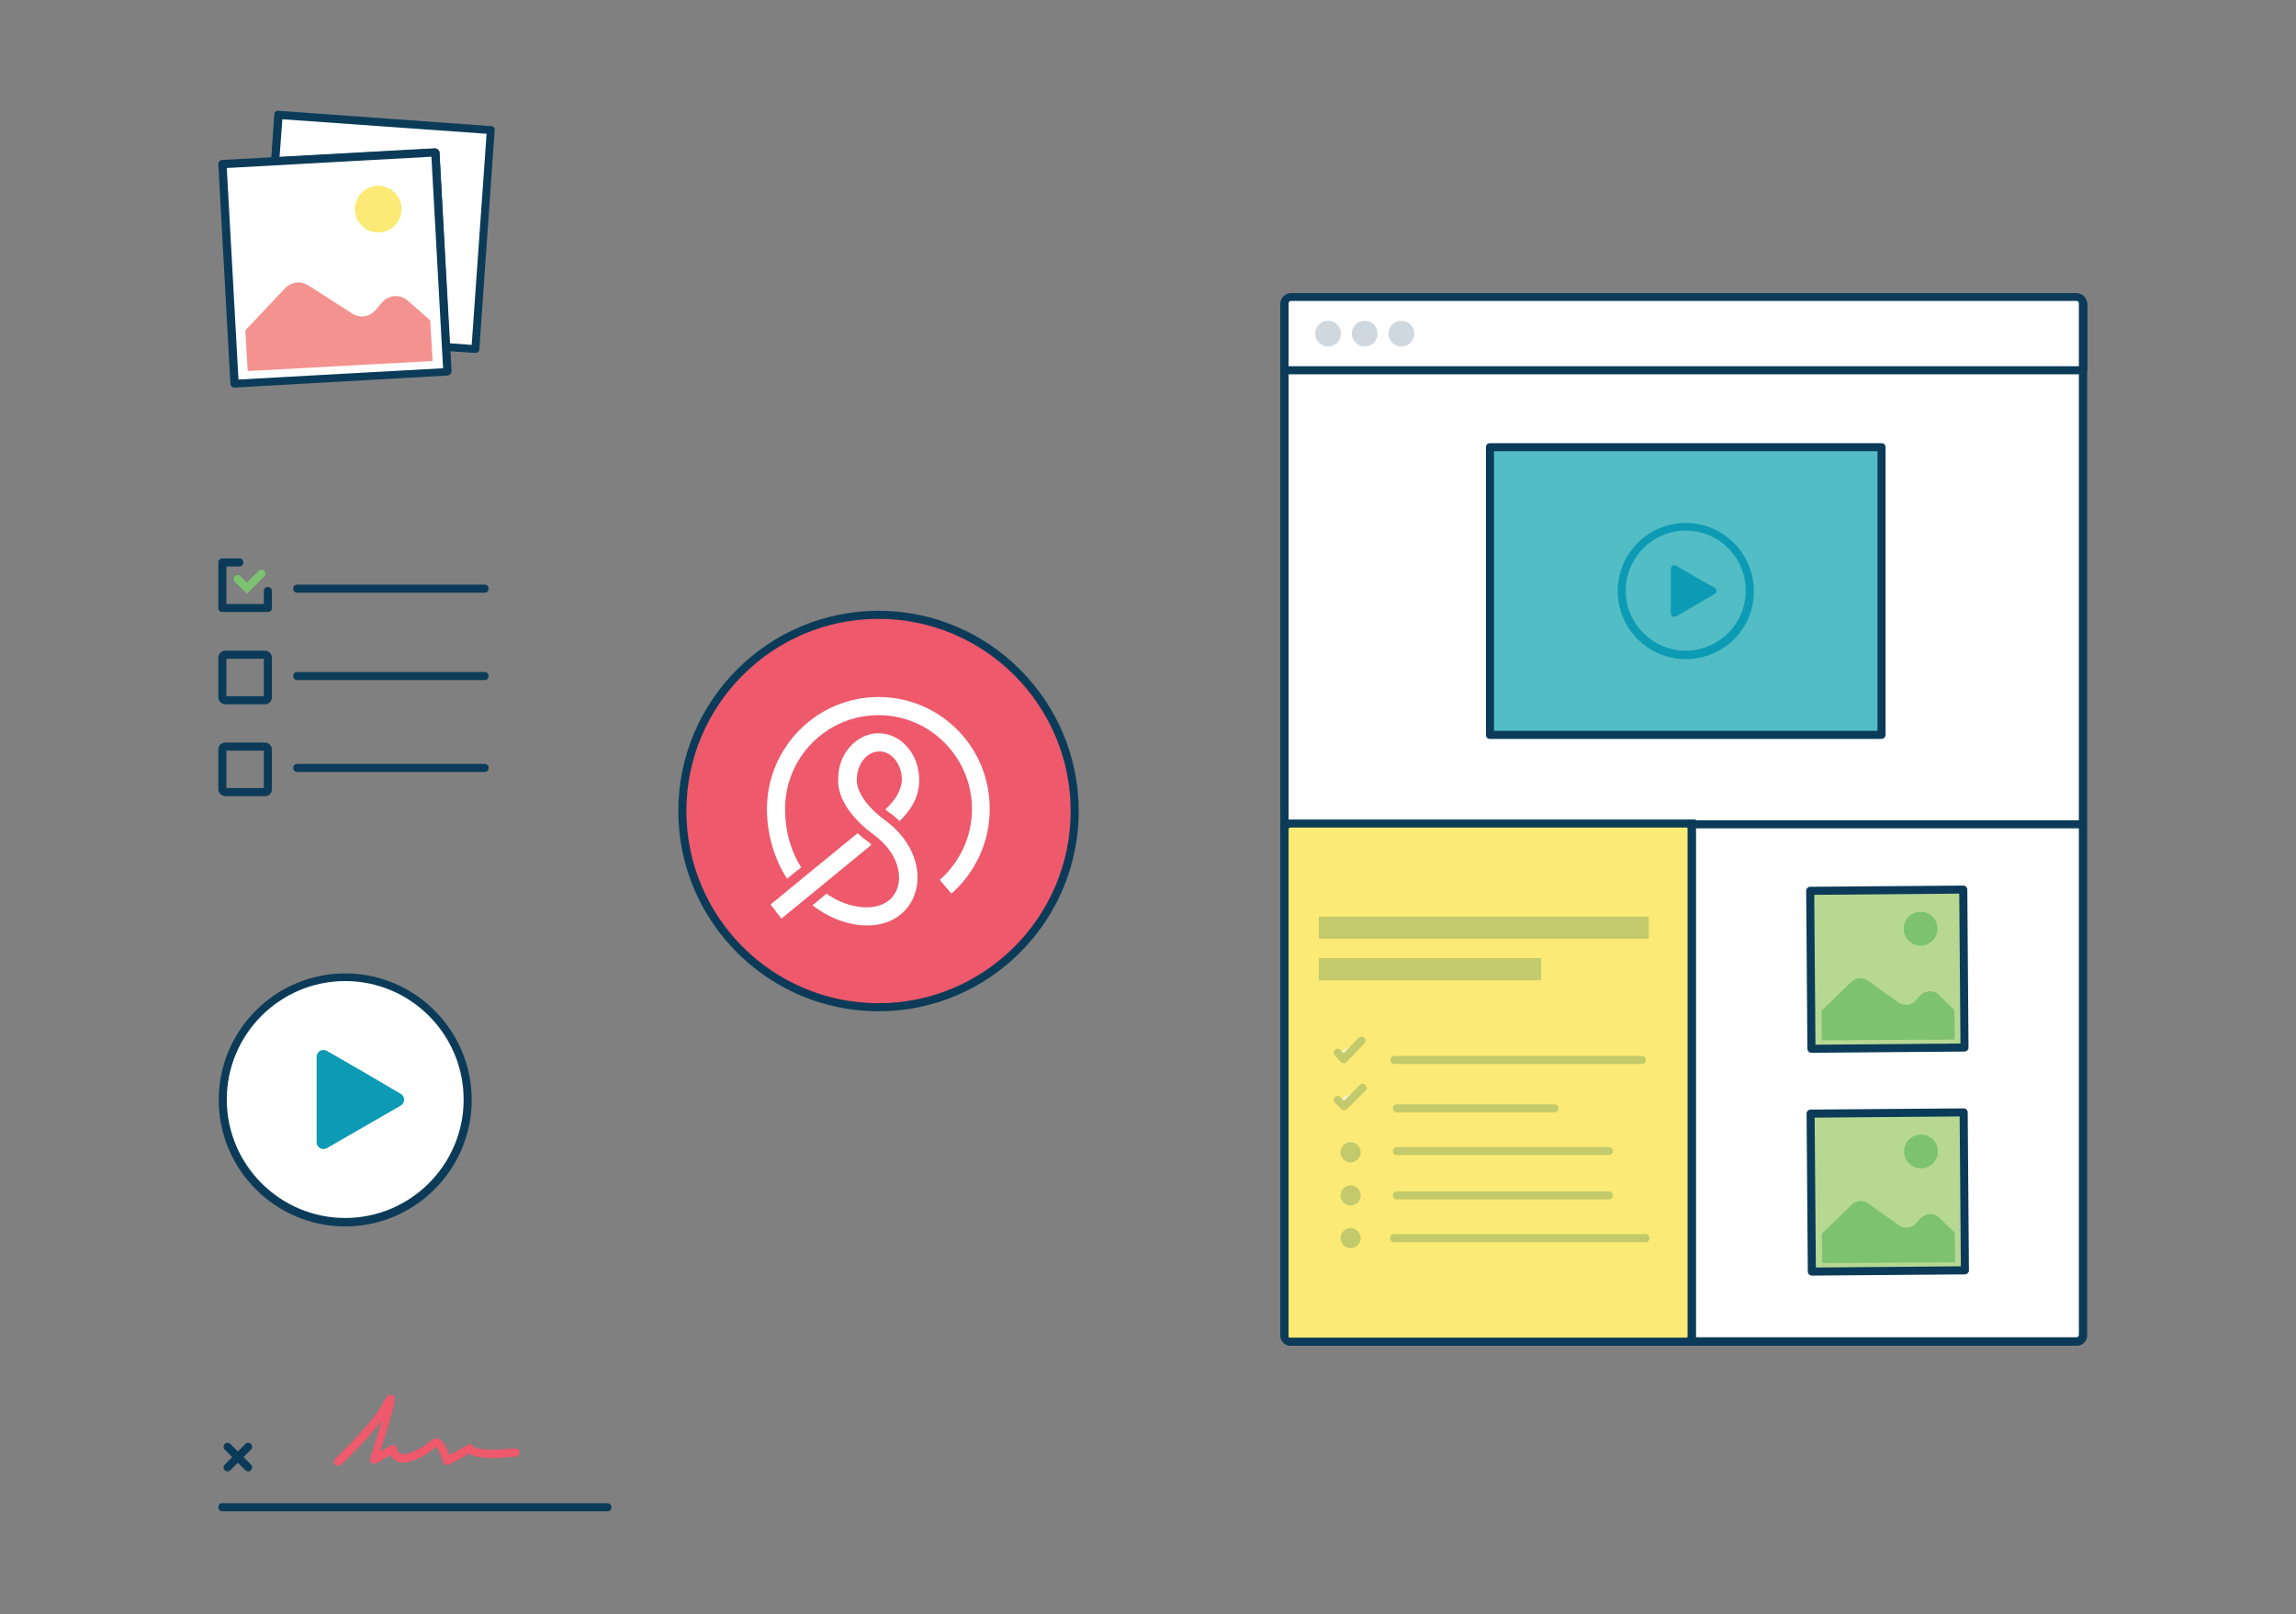 <?xml version="1.0" encoding="utf-8"?>
<!-- Generator: Adobe Illustrator 18.1.1, SVG Export Plug-In . SVG Version: 6.00 Build 0)  -->
<!DOCTYPE svg PUBLIC "-//W3C//DTD SVG 1.1//EN" "http://www.w3.org/Graphics/SVG/1.1/DTD/svg11.dtd">
<svg version="1.1" id="Validation_x5F_Check" xmlns="http://www.w3.org/2000/svg" xmlns:xlink="http://www.w3.org/1999/xlink"
	 x="0px" y="0px" width="570px" height="400.7px" viewBox="0 0 570 400.7" enable-background="new 0 0 570 400.7"
	 xml:space="preserve">
<rect x="0" y="0" width="570" height="400.7" fill="#808080" stroke="none"/>
<g>
	<g>
		<g>
			<g>
				<polygon fill="#FFFFFF" points="69.1,28.5 68.3,40 108,37.9 110.6,86.1 118,86.6 121.9,32.2 				"/>
				<path fill="#0B3B58" d="M118,87.6C118,87.6,117.9,87.6,118,87.6l-7.4-0.5c-0.5,0-0.9-0.4-0.9-0.9l-2.6-47.2L68.4,41
					c-0.3,0-0.6-0.1-0.8-0.3c-0.2-0.2-0.3-0.5-0.3-0.8l0.8-11.5c0-0.6,0.5-1,1.1-0.9l52.7,3.8c0.3,0,0.5,0.1,0.7,0.3
					c0.2,0.2,0.3,0.5,0.2,0.7L119,86.7c0,0.3-0.1,0.5-0.3,0.7C118.5,87.5,118.2,87.6,118,87.6z M111.6,85.2l5.5,0.4l3.7-52.4
					l-50.7-3.6L69.4,39l38.6-2.1c0.5,0,1,0.4,1.1,0.9L111.6,85.2z"/>
			</g>
			<g>
				
					<rect x="56.7" y="39.3" transform="matrix(0.999 -5.439487e-02 5.439487e-02 0.999 -3.495 4.619)" fill="#FFFFFF" width="52.9" height="54.5"/>
				<path fill="#0B3B58" d="M58.2,96.2c-0.2,0-0.5-0.1-0.7-0.3c-0.2-0.2-0.3-0.4-0.3-0.7l-3-54.5c0-0.3,0.1-0.5,0.3-0.7
					c0.2-0.2,0.4-0.3,0.7-0.3l52.8-2.9c0.5,0,1,0.4,1.1,0.9l3,54.4c0,0.6-0.4,1-0.9,1.1L58.2,96.2C58.2,96.2,58.2,96.2,58.2,96.2z
					 M56.3,41.7l2.9,52.5l50.8-2.8l-2.9-52.5L56.3,41.7z"/>
			</g>
			<g>
				<path fill="#F3928F" d="M106.8,79.5l0.6,10.1l-45.9,2.5L60.9,82l10-10.6c1.6-1.5,3.8-1.7,5.6-0.6l10.9,7c2.3,1.5,5,0.7,6.6-1.8
					l0.9-1c1.7-1.9,4.6-2,6.4-0.3L106.8,79.5z"/>
			</g>
			<g>
				<circle fill="#FBEA75" cx="93.9" cy="51.9" r="5.8"/>
			</g>
		</g>
		<g>
			<g>
				<circle fill="#FFFFFF" cx="85.7" cy="272.9" r="30.4"/>
				<path fill="#0B3B58" d="M85.7,304.4c-17.3,0-31.4-14.1-31.4-31.4s14.1-31.4,31.4-31.4s31.4,14.1,31.4,31.4S103,304.4,85.7,304.4
					z M85.7,243.5c-16.2,0-29.4,13.2-29.4,29.4s13.2,29.4,29.4,29.4s29.4-13.2,29.4-29.4S101.9,243.5,85.7,243.5z"/>
			</g>
			<g>
				<path fill="#0D9AB4" d="M99.5,271.5c1.1,0.6,1.1,2.3,0,2.9l-9.2,5.3l-9.2,5.3c-1.1,0.6-2.5-0.2-2.5-1.5v-10.6v-10.6
					c0-1.3,1.4-2.1,2.5-1.5l9.2,5.3L99.5,271.5z"/>
			</g>
		</g>
		<g>
			<g>
				<g>
					<path fill="#0B3B58" d="M66.5,151.9H55.2c-0.6,0-1-0.4-1-1v-11.3c0-0.6,0.4-1,1-1h4.2c0.6,0,1,0.4,1,1s-0.4,1-1,1h-3.2v9.3h9.3
						v-3.2c0-0.6,0.4-1,1-1s1,0.4,1,1v4.2C67.5,151.5,67.1,151.9,66.5,151.9z"/>
				</g>
				<g>
					<path fill="#7DC271" d="M61.3,147.4l-3-3c-0.4-0.4-0.4-1,0-1.4c0.4-0.4,1-0.4,1.4,0l1.6,1.6l2.9-2.9c0.4-0.4,1-0.4,1.4,0
						s0.4,1,0,1.4L61.3,147.4z"/>
				</g>
			</g>
			<g>
				<path fill="#0B3B58" d="M120.3,147.1H73.8c-0.6,0-1-0.4-1-1s0.4-1,1-1h46.5c0.6,0,1,0.4,1,1S120.9,147.1,120.3,147.1z"/>
			</g>
			<g>
				<g>
					<path fill="#0B3B58" d="M120.3,168.8H73.8c-0.6,0-1-0.4-1-1s0.4-1,1-1h46.5c0.6,0,1,0.4,1,1S120.9,168.8,120.3,168.8z"/>
				</g>
				<g>
					<path fill="#0B3B58" d="M65.8,174.8h-9.9c-0.9,0-1.7-0.8-1.7-1.7v-9.9c0-0.9,0.8-1.7,1.7-1.7h9.9c0.9,0,1.7,0.8,1.7,1.7v9.9
						C67.5,174,66.8,174.8,65.8,174.8z M56.2,172.8h9.3v-9.3h-9.3V172.8z"/>
				</g>
			</g>
			<g>
				<g>
					<path fill="#0B3B58" d="M120.3,191.6H73.8c-0.6,0-1-0.4-1-1s0.4-1,1-1h46.5c0.6,0,1,0.4,1,1S120.9,191.6,120.3,191.6z"/>
				</g>
				<g>
					<path fill="#0B3B58" d="M65.8,197.6h-9.9c-0.9,0-1.7-0.8-1.7-1.7V186c0-0.9,0.8-1.7,1.7-1.7h9.9c0.9,0,1.7,0.8,1.7,1.7v9.9
						C67.5,196.9,66.8,197.6,65.8,197.6z M56.2,195.6h9.3v-9.3h-9.3V195.6z"/>
				</g>
			</g>
		</g>
		<g>
			<g>
				<path fill="#0B3B58" d="M150.8,375.1H55.2c-0.6,0-1-0.4-1-1s0.4-1,1-1h95.6c0.6,0,1,0.4,1,1S151.4,375.1,150.8,375.1z"/>
			</g>
			<g>
				<path fill="#EE596C" d="M83.9,363.8c-0.3,0-0.5-0.1-0.7-0.3c-0.4-0.4-0.4-1,0-1.4c0.1-0.1,9.7-9.2,12.2-14.4
					c0.4-0.8,0.9-1.8,1.9-1.4c1,0.4,1.4,0.6-2.9,13.9l2.7-1.4c0.3-0.2,0.7-0.2,1,0c0.3,0.2,0.5,0.5,0.5,0.8l0,0c0,0,0.1,0.8,0.6,1.1
					c0.5,0.3,1.3,0.2,1.9,0.1c2.5-0.7,3.9-1.7,5.1-2.6c0.4-0.3,0.8-0.6,1.2-0.9c0.5-0.3,1-0.3,1.5-0.2c1.2,0.5,2.1,2.5,2.7,4
					l4.6-2.5c0.3-0.2,0.6-0.2,0.9,0c0.2,0.1,0.4,0.3,0.5,0.5c0.2,0.2,2,1.2,10.3,0.4c0.5-0.1,1,0.3,1.1,0.9c0.1,0.5-0.3,1-0.9,1.1
					c-7.2,0.8-10.4,0.2-11.6-0.7l-5,2.7c-0.3,0.1-0.6,0.2-0.9,0c-0.3-0.1-0.5-0.4-0.6-0.6c-0.5-1.7-1.3-3.4-1.7-3.8
					c-0.3,0.2-0.6,0.4-0.9,0.7c-1.3,1-2.9,2.2-5.8,3c-1.5,0.4-2.7,0.3-3.6-0.4c-0.5-0.4-0.8-0.8-1-1.2l-3.7,2
					c-0.4,0.2-0.8,0.1-1.1-0.1c-0.3-0.3-0.4-0.7-0.3-1.1c1.1-3.3,2.1-6.8,2.9-9.5c-3.8,5.1-9.8,10.8-10.2,11.1
					C84.4,363.8,84.1,363.8,83.9,363.8z"/>
			</g>
			<g>
				<g>
					<path fill="#0B3B58" d="M56.5,365.2c-0.3,0-0.5-0.1-0.7-0.3c-0.4-0.4-0.4-1,0-1.4l5.1-5.1c0.4-0.4,1-0.4,1.4,0s0.4,1,0,1.4
						l-5.1,5.1C57,365.1,56.7,365.2,56.5,365.2z"/>
				</g>
				<g>
					<path fill="#0B3B58" d="M61.6,365.2c-0.3,0-0.5-0.1-0.7-0.3l-5.1-5.1c-0.4-0.4-0.4-1,0-1.4s1-0.4,1.4,0l5.1,5.1
						c0.4,0.4,0.4,1,0,1.4C62.1,365.1,61.9,365.2,61.6,365.2z"/>
				</g>
			</g>
		</g>
	</g>
	<g>
		<g>
			<circle fill="#EE596C" cx="218.1" cy="201.3" r="48.7"/>
			<path fill="#0B3B58" d="M218.1,251c-27.4,0-49.7-22.3-49.7-49.7s22.3-49.7,49.7-49.7s49.7,22.3,49.7,49.7S245.5,251,218.1,251z
				 M218.1,153.6c-26.3,0-47.7,21.4-47.7,47.7s21.4,47.7,47.7,47.7c26.3,0,47.7-21.4,47.7-47.7S244.4,153.6,218.1,153.6z"/>
		</g>
		<g>
			<g>
				<path fill="#FFFFFF" d="M215.5,208.9c-1-0.7-1.8-1.4-2.6-2.1c-7.1,5.8-21.4,17.5-21.6,17.7l1.4,1.8l-0.2-0.2l1.5,1.9
					c0.8-0.6,15.6-12.8,22.3-18.3C216.1,209.3,215.8,209.1,215.5,208.9z"/>
			</g>
			<g>
				<path fill="#FFFFFF" d="M219.8,200.9c0.3,0.3,0.6,0.5,1,0.8c0.9,0.6,1.7,1.3,2.5,2.1c2.5-2.4,4.9-5.6,4.9-10.2
					c0-6.4-4.5-11.6-10.1-11.6c-5.5,0-10.1,5.2-10,11.3l2.3,0.3l-2.3-0.3c-0.1,0.7-0.6,6.9,8.7,13.8c6.2,4.5,7.3,10.3,5.8,13.8
					c-1.5,3.5-5.4,5-10.3,4l-0.5,2.5l0.5-2.5c-2.6-0.5-5-1.6-7.1-3.1c-1.2,1-2.4,2-3.5,2.9c2.9,2.2,6.2,3.9,9.8,4.6h0l0,0
					c1.3,0.3,2.6,0.4,3.8,0.4c6.2,0,10-3.4,11.5-7c2.7-6.3-0.2-14.2-7.2-19.2c-7.1-5.3-6.9-9.6-6.9-9.6l0,0c0-0.2,0-0.3,0-0.3
					c0-3.9,2.5-7.1,5.6-7.1s5.6,3.2,5.6,7.1C223.7,196.7,221.8,199,219.8,200.9z"/>
			</g>
			<g>
				<path fill="#FFFFFF" d="M218.1,173c-15.3,0-27.7,12.5-27.7,27.8c0,6.4,1.9,12.5,5,17.3c1.1-0.9,2.3-1.9,3.5-2.8
					c-2.6-4.1-4-9.1-4-14.5c0-12.9,10.4-23.3,23.2-23.3c12.8,0,23.2,10.5,23.2,23.3c0,6.7-2.9,13.1-8,17.6l2.9,3.4
					c6-5.3,9.5-12.9,9.5-20.9C245.8,185.4,233.4,173,218.1,173z"/>
			</g>
		</g>
	</g>
	<g>
		<g>
			<g>
				<path fill="#FFFFFF" d="M515.5,333h-195c-0.9,0-1.6-0.7-1.6-1.6v-256c0-0.9,0.7-1.6,1.6-1.6h195c0.9,0,1.6,0.7,1.6,1.6v256
					C517.2,332.3,516.4,333,515.5,333z"/>
				<path fill="#0B3B58" d="M515.5,334h-195c-1.5,0-2.6-1.2-2.6-2.6v-256c0-1.5,1.2-2.6,2.6-2.6h195c1.5,0,2.6,1.2,2.6,2.6v256
					C518.2,332.8,517,334,515.5,334z M320.5,74.7c-0.4,0-0.6,0.3-0.6,0.6v256c0,0.4,0.3,0.6,0.6,0.6h195c0.4,0,0.6-0.3,0.6-0.6v-256
					c0-0.4-0.3-0.6-0.6-0.6H320.5z"/>
			</g>
			<g>
				<path fill="#FFFFFF" d="M318.9,91.9V75.6c0-1,0.9-1.8,2.1-1.8h194.1c1.2,0,2.1,0.8,2.1,1.8v16.4"/>
				<path fill="#0B3B58" d="M518.2,91.9h-2V75.6c0-0.4-0.5-0.8-1.1-0.8H321c-0.6,0-1.1,0.4-1.1,0.8v16.4h-2V75.6
					c0-1.6,1.4-2.8,3.1-2.8h194.1c1.7,0,3.1,1.3,3.1,2.8V91.9z"/>
			</g>
			<g>
				<circle fill="#FFFFFF" cx="328.8" cy="82.8" r="3.5"/>
				<path fill="#0B3B58" d="M328.8,87.3c-2.5,0-4.5-2-4.5-4.5s2-4.5,4.5-4.5s4.5,2,4.5,4.5S331.3,87.3,328.8,87.3z M328.8,80.3
					c-1.4,0-2.5,1.1-2.5,2.5c0,1.4,1.1,2.5,2.5,2.5s2.5-1.1,2.5-2.5C331.3,81.4,330.2,80.3,328.8,80.3z"/>
			</g>
			<g>
				<circle fill="#FFFFFF" cx="338.8" cy="82.8" r="3.5"/>
				<path fill="#0B3B58" d="M338.8,87.3c-2.5,0-4.5-2-4.5-4.5s2-4.5,4.5-4.5s4.5,2,4.5,4.5S341.3,87.3,338.8,87.3z M338.8,80.3
					c-1.4,0-2.5,1.1-2.5,2.5c0,1.4,1.1,2.5,2.5,2.5c1.4,0,2.5-1.1,2.5-2.5C341.3,81.4,340.2,80.3,338.8,80.3z"/>
			</g>
			<g>
				<circle fill="#FFFFFF" cx="348.8" cy="82.8" r="3.5"/>
				<path fill="#0B3B58" d="M348.8,87.3c-2.5,0-4.5-2-4.5-4.5s2-4.5,4.5-4.5s4.5,2,4.5,4.5S351.3,87.3,348.8,87.3z M348.8,80.3
					c-1.4,0-2.5,1.1-2.5,2.5c0,1.4,1.1,2.5,2.5,2.5s2.5-1.1,2.5-2.5C351.4,81.4,350.2,80.3,348.8,80.3z"/>
			</g>
			<g>
				<rect x="318.9" y="91.9" fill="#FFFFFF" width="101.1" height="109.7"/>
				<path fill="#0B3B58" d="M420,202.6H318.9c-0.6,0-1-0.4-1-1V91.9c0-0.6,0.4-1,1-1H420c0.6,0,1,0.4,1,1v109.7
					C421,202.1,420.5,202.6,420,202.6z M319.9,200.6H419V92.9h-99.1V200.6z"/>
			</g>
			<g>
				<line fill="#FFFFFF" x1="318.9" y1="202" x2="517.2" y2="202"/>
				<rect x="318.9" y="201" fill="#0B3B58" width="198.3" height="2"/>
			</g>
			<g>
				<line fill="#FFFFFF" x1="420" y1="92.9" x2="420" y2="201.6"/>
				<rect x="419" y="92.9" fill="#0B3B58" width="2" height="108.7"/>
			</g>
			<g>
				<path fill="#FFFFFF" d="M515.5,333h-195c-0.9,0-1.6-0.7-1.6-1.6v-256c0-0.9,0.7-1.6,1.6-1.6h195c0.9,0,1.6,0.7,1.6,1.6v256
					C517.2,332.3,516.4,333,515.5,333z"/>
				<path fill="#0B3B58" d="M515.5,334h-195c-1.5,0-2.6-1.2-2.6-2.6v-256c0-1.5,1.2-2.6,2.6-2.6h195c1.5,0,2.6,1.2,2.6,2.6v256
					C518.2,332.8,517,334,515.5,334z M320.5,74.7c-0.4,0-0.6,0.3-0.6,0.6v256c0,0.4,0.3,0.6,0.6,0.6h195c0.4,0,0.6-0.3,0.6-0.6v-256
					c0-0.4-0.3-0.6-0.6-0.6H320.5z"/>
			</g>
		</g>
		<g>
			<g>
				<line fill="#FFF1DB" x1="318.9" y1="91.9" x2="517.1" y2="91.9"/>
				<path fill="#0B3B58" d="M517.1,92.9H318.9c-0.6,0-1-0.4-1-1s0.4-1,1-1h198.2c0.6,0,1,0.4,1,1S517.7,92.9,517.1,92.9z"/>
			</g>
			<g>
				<line fill="#FFF1DB" x1="318.9" y1="204.6" x2="517.1" y2="204.6"/>
				<path fill="#0B3B58" d="M517.1,205.6H318.9c-0.6,0-1-0.4-1-1s0.4-1,1-1h198.2c0.6,0,1,0.4,1,1S517.7,205.6,517.1,205.6z"/>
			</g>
			<g>
				<g>
					<circle fill="#CFD8DE" cx="329.7" cy="82.8" r="3.2"/>
				</g>
				<g>
					<circle fill="#CFD8DE" cx="338.8" cy="82.8" r="3.2"/>
				</g>
				<g>
					<circle fill="#CFD8DE" cx="347.9" cy="82.8" r="3.2"/>
				</g>
			</g>
			<g>
				<path fill="#FBEA75" d="M418.7,332.9h-98.5c-0.7,0-1.3-0.6-1.3-1.3V205.7c0-0.7,0.6-1.3,1.3-1.3h98.5c0.7,0,1.3,0.6,1.3,1.3
					v125.9C420,332.3,419.4,332.9,418.7,332.9z"/>
				<path fill="#0B3B58" d="M418.7,333.9h-98.5c-1.3,0-2.3-1-2.3-2.3V205.7c0-1.3,1-2.3,2.3-2.3h98.5c1.3,0,2.3,1,2.3,2.3v125.9
					C421,332.9,419.9,333.9,418.7,333.9z M320.2,205.5c-0.2,0-0.3,0.1-0.3,0.3v125.9c0,0.2,0.1,0.3,0.3,0.3h98.5
					c0.2,0,0.3-0.1,0.3-0.3V205.7c0-0.2-0.1-0.3-0.3-0.3H320.2z"/>
			</g>
			<g>
				<polyline fill="#FFF1DB" points="338,258.4 333.6,262.9 332.1,261.4 				"/>
				<path fill="#C3CA6B" d="M333.6,263.9c-0.3,0-0.5-0.1-0.7-0.3l-1.5-1.6c-0.4-0.4-0.4-1,0-1.4c0.4-0.4,1-0.4,1.4,0l0.8,0.8
					l3.7-3.8c0.4-0.4,1-0.4,1.4,0c0.4,0.4,0.4,1,0,1.4l-4.4,4.6C334.2,263.8,333.9,263.9,333.6,263.9z"/>
			</g>
			<g>
				<path fill="#C3CA6B" d="M407.6,264.1h-61.4c-0.6,0-1-0.4-1-1s0.4-1,1-1h61.4c0.6,0,1,0.4,1,1S408.1,264.1,407.6,264.1z"/>
			</g>
			<g>
				<polyline fill="#FFF1DB" points="338.2,270.1 333.7,274.6 332.1,273.1 				"/>
				<path fill="#C3CA6B" d="M333.7,275.6c-0.3,0-0.5-0.1-0.7-0.3l-1.6-1.6c-0.4-0.4-0.4-1,0-1.4s1-0.4,1.4,0l0.9,0.9l3.9-3.9
					c0.4-0.4,1-0.4,1.4,0s0.4,1,0,1.4l-4.6,4.6C334.2,275.5,333.9,275.6,333.7,275.6z"/>
			</g>
			<g>
				<path fill="#C3CA6B" d="M385.9,276.1h-39.1c-0.6,0-1-0.4-1-1s0.4-1,1-1h39.1c0.6,0,1,0.4,1,1S386.5,276.1,385.9,276.1z"/>
			</g>
			<g>
				<path fill="#C3CA6B" d="M399.4,286.7h-52.6c-0.6,0-1-0.4-1-1s0.4-1,1-1h52.6c0.6,0,1,0.4,1,1S399.9,286.7,399.4,286.7z"/>
			</g>
			<g>
				<path fill="#C3CA6B" d="M399.4,297.7h-52.6c-0.6,0-1-0.4-1-1s0.4-1,1-1h52.6c0.6,0,1,0.4,1,1S399.9,297.7,399.4,297.7z"/>
			</g>
			<g>
				<path fill="#C3CA6B" d="M408.5,308.3h-62.4c-0.6,0-1-0.4-1-1s0.4-1,1-1h62.4c0.6,0,1,0.4,1,1S409.1,308.3,408.5,308.3z"/>
			</g>
			<g>
				<rect x="327.4" y="227.5" fill="#C3CA6B" width="81.9" height="5.5"/>
			</g>
			<g>
				<rect x="327.4" y="237.8" fill="#C3CA6B" width="55.2" height="5.5"/>
			</g>
			<g>
				<circle fill="#C3CA6B" cx="335.3" cy="286" r="2.5"/>
			</g>
			<g>
				<circle fill="#C3CA6B" cx="335.3" cy="296.7" r="2.5"/>
			</g>
			<g>
				<circle fill="#C3CA6B" cx="335.3" cy="307.3" r="2.5"/>
			</g>
			<g>
				
					<rect x="449.6" y="221" transform="matrix(1 -7.292681e-03 7.292681e-03 1 -1.742 3.424)" fill="#B7D893" width="38" height="39.2"/>
				<path fill="#0B3B58" d="M449.7,261.3c-0.5,0-1-0.4-1-1l-0.3-39.2c0-0.3,0.1-0.5,0.3-0.7c0.2-0.2,0.4-0.3,0.7-0.3l38-0.3
					c0,0,0,0,0,0c0.5,0,1,0.4,1,1l0.3,39.2c0,0.3-0.1,0.5-0.3,0.7c-0.2,0.2-0.4,0.3-0.7,0.3L449.7,261.3
					C449.7,261.3,449.7,261.3,449.7,261.3z M450.4,222.1l0.3,37.2l36-0.3l-0.3-37.2L450.4,222.1z"/>
			</g>
			<g>
				<path fill="#7DC271" d="M485.2,250.7l0.1,7.3l-33,0.2l-0.1-7.3l7.5-7.3c1.2-1,2.8-1.1,4-0.2l7.6,5.4c1.6,1.1,3.6,0.7,4.8-1.1
					l0.7-0.7c1.3-1.3,3.4-1.3,4.6,0L485.2,250.7z"/>
			</g>
			<g>
				<circle fill="#7DC271" cx="476.8" cy="230.5" r="4.2"/>
			</g>
			<g>
				
					<rect x="449.7" y="276.3" transform="matrix(1 -7.292681e-03 7.292681e-03 1 -2.145 3.426)" fill="#B7D893" width="38" height="39.2"/>
				<path fill="#0B3B58" d="M449.8,316.6c-0.5,0-1-0.4-1-1l-0.3-39.2c0-0.3,0.1-0.5,0.3-0.7c0.2-0.2,0.4-0.3,0.7-0.3l38-0.3
					c0.3,0,0.5,0.1,0.7,0.3c0.2,0.2,0.3,0.4,0.3,0.7l0.3,39.2c0,0.3-0.1,0.5-0.3,0.7c-0.2,0.2-0.4,0.3-0.7,0.3L449.8,316.6
					C449.8,316.6,449.8,316.6,449.8,316.6z M450.5,277.4l0.3,37.2l36-0.3l-0.3-37.2L450.5,277.4z"/>
			</g>
			<g>
				<path fill="#7DC271" d="M485.3,306l0.1,7.3l-33,0.2l-0.1-7.3l7.5-7.3c1.2-1,2.8-1.1,4-0.2l7.6,5.4c1.6,1.1,3.6,0.7,4.8-1.1
					l0.7-0.7c1.3-1.3,3.4-1.3,4.6,0L485.3,306z"/>
			</g>
			<g>
				<circle fill="#7DC271" cx="476.9" cy="285.8" r="4.2"/>
			</g>
			<g>
				<rect x="419" y="203.4" fill="#0B3B58" width="2" height="129.6"/>
			</g>
			<g>
				<g>
					<rect x="369.9" y="111" fill="#52BDC5" width="97.2" height="71.4"/>
					<path fill="#0B3B58" d="M467.1,183.4h-97.2c-0.6,0-1-0.4-1-1V111c0-0.6,0.4-1,1-1h97.2c0.6,0,1,0.4,1,1v71.4
						C468.1,182.9,467.7,183.4,467.1,183.4z M370.9,181.4h95.2V112h-95.2V181.4z"/>
				</g>
				<g>
					<g>
						<path fill="#0D9AB4" d="M418.5,163.6c-9.3,0-16.9-7.6-16.9-16.9c0-9.3,7.6-16.9,16.9-16.9s16.9,7.6,16.9,16.9
							C435.5,156,427.9,163.6,418.5,163.6z M418.5,131.7c-8.2,0-14.9,6.7-14.9,14.9s6.7,14.9,14.9,14.9s14.9-6.7,14.9-14.9
							S426.8,131.7,418.5,131.7z"/>
					</g>
					<g>
						<path fill="#0D9AB4" d="M425.7,145.9c0.6,0.3,0.6,1.2,0,1.5l-4.8,2.8l-4.8,2.8c-0.6,0.3-1.3-0.1-1.3-0.8v-5.5v-5.5
							c0-0.7,0.7-1.1,1.3-0.8l4.8,2.8L425.7,145.9z"/>
					</g>
				</g>
			</g>
		</g>
	</g>
</g>
</svg>
